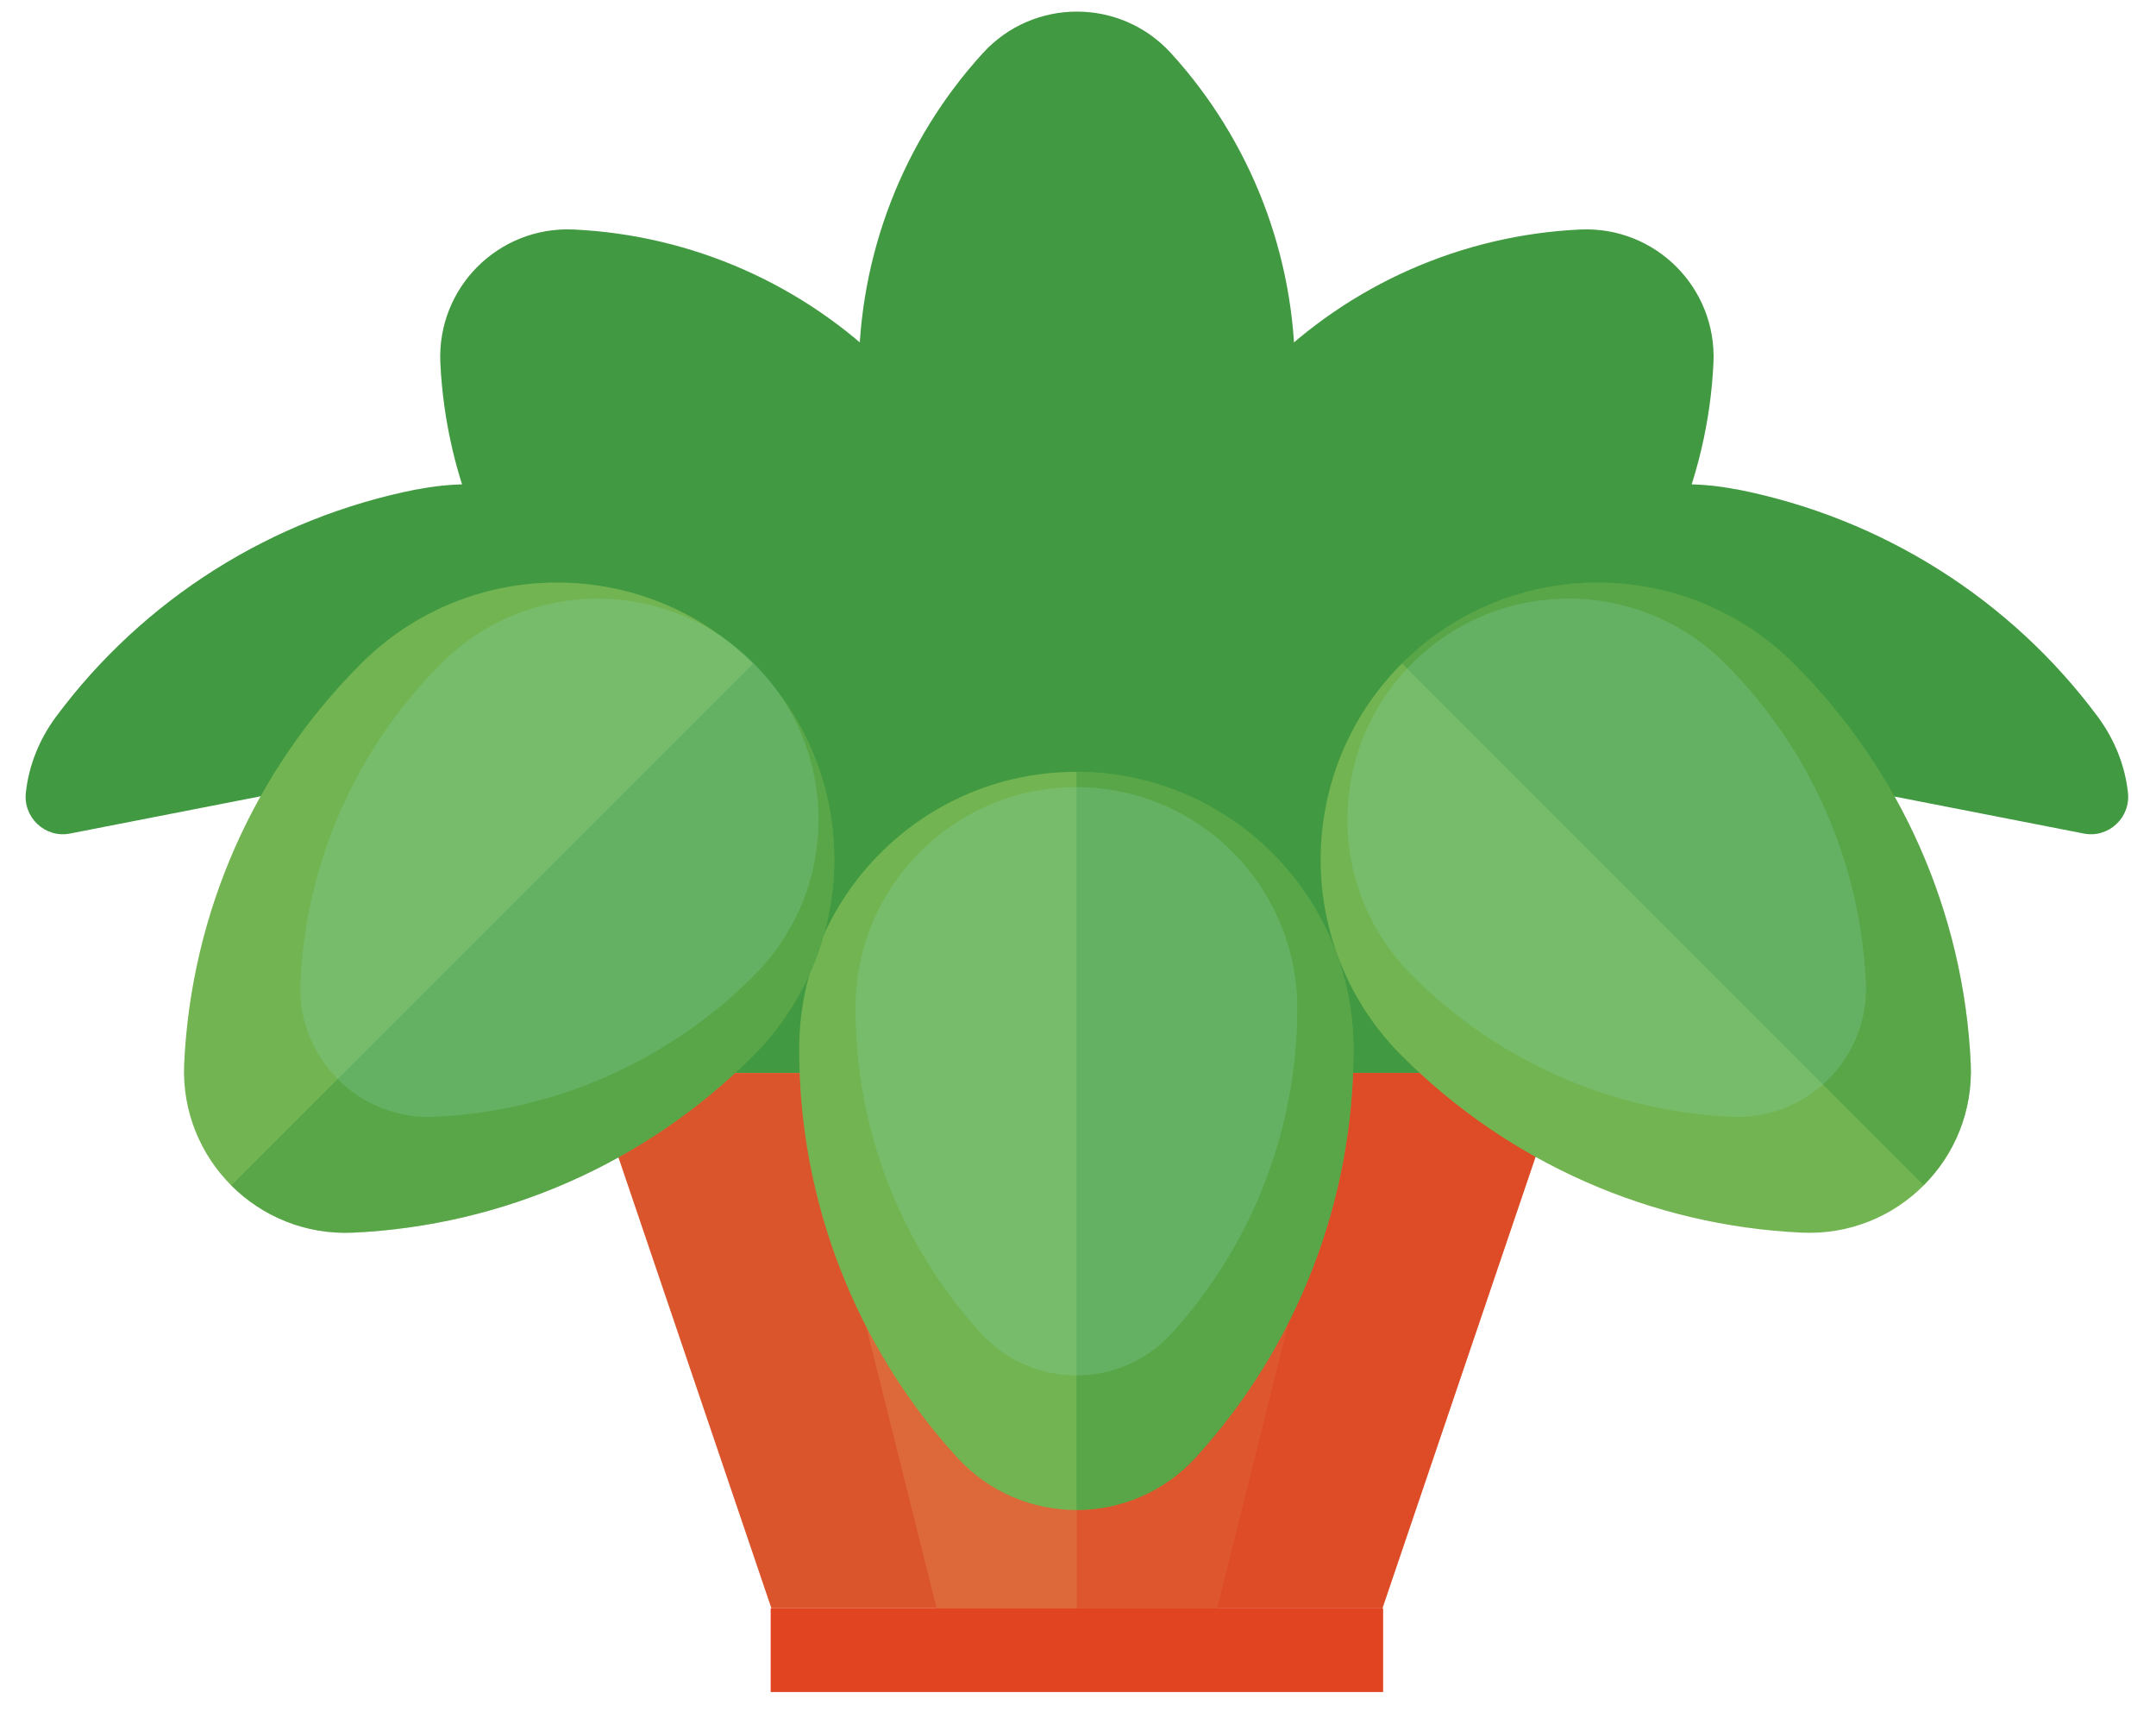 <?xml version="1.0" encoding="UTF-8"?>
<svg width="59px" height="47px" viewBox="0 0 59 47" version="1.1" xmlns="http://www.w3.org/2000/svg" xmlns:xlink="http://www.w3.org/1999/xlink">
    <!-- Generator: Sketch 55.1 (78136) - https://sketchapp.com -->
    <title>Group</title>
    <desc>Created with Sketch.</desc>
    <g id="Page-1" stroke="none" stroke-width="1" fill="none" fill-rule="evenodd">
        <g id="Group" fill-rule="nonzero">
            <rect id="Rectangle" fill="#419941" x="16.14" y="24.18" width="26.65" height="5.18"></rect>
            <path d="M29.47,16.21 L29.47,16.21 C26.17,16.21 23.5,13.54 23.5,10.24 L23.5,10.23 C23.5,6.98 24.71,3.85 26.9,1.45 L26.9,1.45 C28.28,-0.06 30.66,-0.06 32.04,1.45 L32.04,1.45 C34.23,3.85 35.44,6.98 35.44,10.23 L35.44,10.24 C35.44,13.54 32.77,16.21 29.47,16.21 Z" id="Path" fill="#419941"></path>
            <path d="M24.31,18.54 L24.31,18.54 C21.98,20.87 18.19,20.87 15.86,18.54 L15.85,18.53 C13.55,16.23 12.2,13.16 12.05,9.92 L12.05,9.92 C11.96,7.87 13.64,6.19 15.69,6.28 L15.69,6.28 C18.94,6.43 22.01,7.79 24.3,10.08 L24.31,10.09 C26.64,12.43 26.64,16.21 24.31,18.54 Z" id="Path" fill="#419941"></path>
            <path d="M34.63,18.54 L34.63,18.54 C32.3,16.21 32.3,12.42 34.63,10.09 L34.64,10.08 C36.94,7.78 40.01,6.43 43.25,6.28 L43.25,6.28 C45.3,6.19 46.98,7.87 46.89,9.92 L46.89,9.92 C46.74,13.16 45.38,16.24 43.09,18.53 L43.08,18.54 C40.75,20.87 36.97,20.87 34.63,18.54 Z" id="Path" fill="#419941"></path>
            <path d="M57.42,19.63 C55.02,16.39 51.49,14.17 47.53,13.39 L47.51,13.39 C43.88,12.68 40.35,14.75 39.12,18.12 C38.91,18.7 39.28,19.34 39.89,19.46 L57.03,22.81 C57.71,22.94 58.32,22.36 58.23,21.67 C58.15,20.96 57.88,20.26 57.42,19.63 Z" id="Path" fill="#419941"></path>
            <path d="M1.52,19.63 C3.92,16.39 7.45,14.17 11.41,13.39 L11.43,13.39 C15.06,12.68 18.59,14.75 19.82,18.12 C20.03,18.7 19.66,19.34 19.05,19.46 L1.91,22.81 C1.23,22.94 0.62,22.36 0.71,21.67 C0.79,20.96 1.06,20.26 1.52,19.63 Z" id="Path" fill="#419941"></path>
            <path d="M44.5,20.63 C44.5,24.31 37.77,27.3 29.47,27.3 C21.17,27.3 14.44,24.31 14.44,20.63 C14.44,16.95 21.17,13.96 29.47,13.96 C37.77,13.96 44.5,16.95 44.5,20.63 Z" id="Path" fill="#419941"></path>
            <polygon id="Path" fill="#DB552C" points="37.83 44.01 21.11 44.01 16.14 29.36 42.8 29.36"></polygon>
            <polygon id="Path" fill="#DD683A" points="33.31 44.01 25.63 44.01 21.97 29.36 36.97 29.36"></polygon>
            <polygon id="Path" fill="#E04420" opacity="0.5" points="42.8 29.36 29.47 29.36 29.47 44.01 37.85 44.01 37.83 44.01"></polygon>
            <rect id="Rectangle" fill="#E04420" x="21.09" y="44.01" width="16.76" height="2.29"></rect>
            <path d="M29.45,21.12 L29.45,21.12 C33.64,21.12 37.04,24.52 37.04,28.71 L37.04,28.73 C37.04,32.85 35.5,36.83 32.72,39.88 L32.72,39.88 C30.97,41.8 27.94,41.8 26.19,39.88 L26.19,39.88 C23.41,36.83 21.87,32.86 21.87,28.73 L21.87,28.71 C21.87,24.52 25.27,21.12 29.45,21.12 Z" id="Path" fill="#72B451"></path>
            <path d="M38.36,18.16 L38.36,18.16 C41.32,15.2 46.12,15.2 49.09,18.16 L49.1,18.17 C52.02,21.09 53.74,24.99 53.93,29.11 L53.93,29.11 C54.05,31.71 51.91,33.85 49.31,33.73 L49.31,33.73 C45.19,33.54 41.29,31.82 38.37,28.9 L38.36,28.89 C35.4,25.93 35.4,21.12 38.36,18.16 Z" id="Path" fill="#72B451"></path>
            <path d="M20.61,18.16 L20.61,18.16 C23.57,21.12 23.57,25.92 20.61,28.89 L20.6,28.9 C17.68,31.82 13.78,33.54 9.66,33.73 L9.66,33.73 C7.06,33.85 4.92,31.71 5.04,29.11 L5.04,29.11 C5.23,24.99 6.95,21.09 9.87,18.17 L9.88,18.16 C12.84,15.2 17.65,15.2 20.61,18.16 Z" id="Path" fill="#72B451"></path>
            <path d="M37.04,28.73 L37.04,28.71 C37.04,24.52 33.64,21.12 29.46,21.12 L29.46,41.32 C30.65,41.32 31.85,40.84 32.73,39.88 C35.5,36.83 37.04,32.85 37.04,28.73 Z" id="Path" fill="#419941" opacity="0.5"></path>
            <path d="M49.1,18.16 L49.09,18.15 C46.13,15.19 41.33,15.19 38.36,18.15 L52.64,32.43 C53.49,31.59 53.99,30.4 53.93,29.1 C53.74,24.98 52.02,21.08 49.1,18.16 Z" id="Path" fill="#419941" opacity="0.5"></path>
            <path d="M20.6,28.9 L20.61,28.89 C23.57,25.93 23.57,21.13 20.61,18.16 L6.33,32.44 C7.17,33.28 8.36,33.79 9.66,33.73 C13.78,33.54 17.68,31.82 20.6,28.9 Z" id="Path" fill="#419941" opacity="0.5"></path>
            <path d="M29.45,21.54 L29.45,21.54 C32.79,21.54 35.5,24.25 35.5,27.59 L35.5,27.6 C35.5,30.89 34.27,34.06 32.06,36.49 L32.06,36.49 C30.66,38.02 28.25,38.02 26.85,36.49 L26.85,36.49 C24.63,34.06 23.41,30.89 23.41,27.6 L23.41,27.58 C23.41,24.25 26.11,21.54 29.45,21.54 Z" id="Path" fill="#87D4B7" opacity="0.25"></path>
            <path d="M38.65,18.15 L38.65,18.15 C41.01,15.79 44.84,15.79 47.2,18.15 L47.21,18.16 C49.54,20.49 50.91,23.6 51.06,26.88 L51.06,26.88 C51.16,28.95 49.45,30.66 47.38,30.56 L47.38,30.56 C44.09,30.41 40.98,29.03 38.66,26.71 L38.65,26.7 C36.28,24.34 36.28,20.51 38.65,18.15 Z" id="Path" fill="#87D4B7" opacity="0.25"></path>
            <path d="M20.63,18.15 L20.63,18.15 C22.99,20.51 22.99,24.34 20.63,26.7 L20.62,26.71 C18.29,29.04 15.18,30.41 11.9,30.56 L11.9,30.56 C9.83,30.66 8.12,28.95 8.22,26.88 L8.22,26.88 C8.37,23.59 9.75,20.48 12.07,18.16 L12.08,18.15 C14.44,15.79 18.26,15.79 20.63,18.15 Z" id="Path" fill="#87D4B7" opacity="0.25"></path>
        </g>
    </g>
</svg>